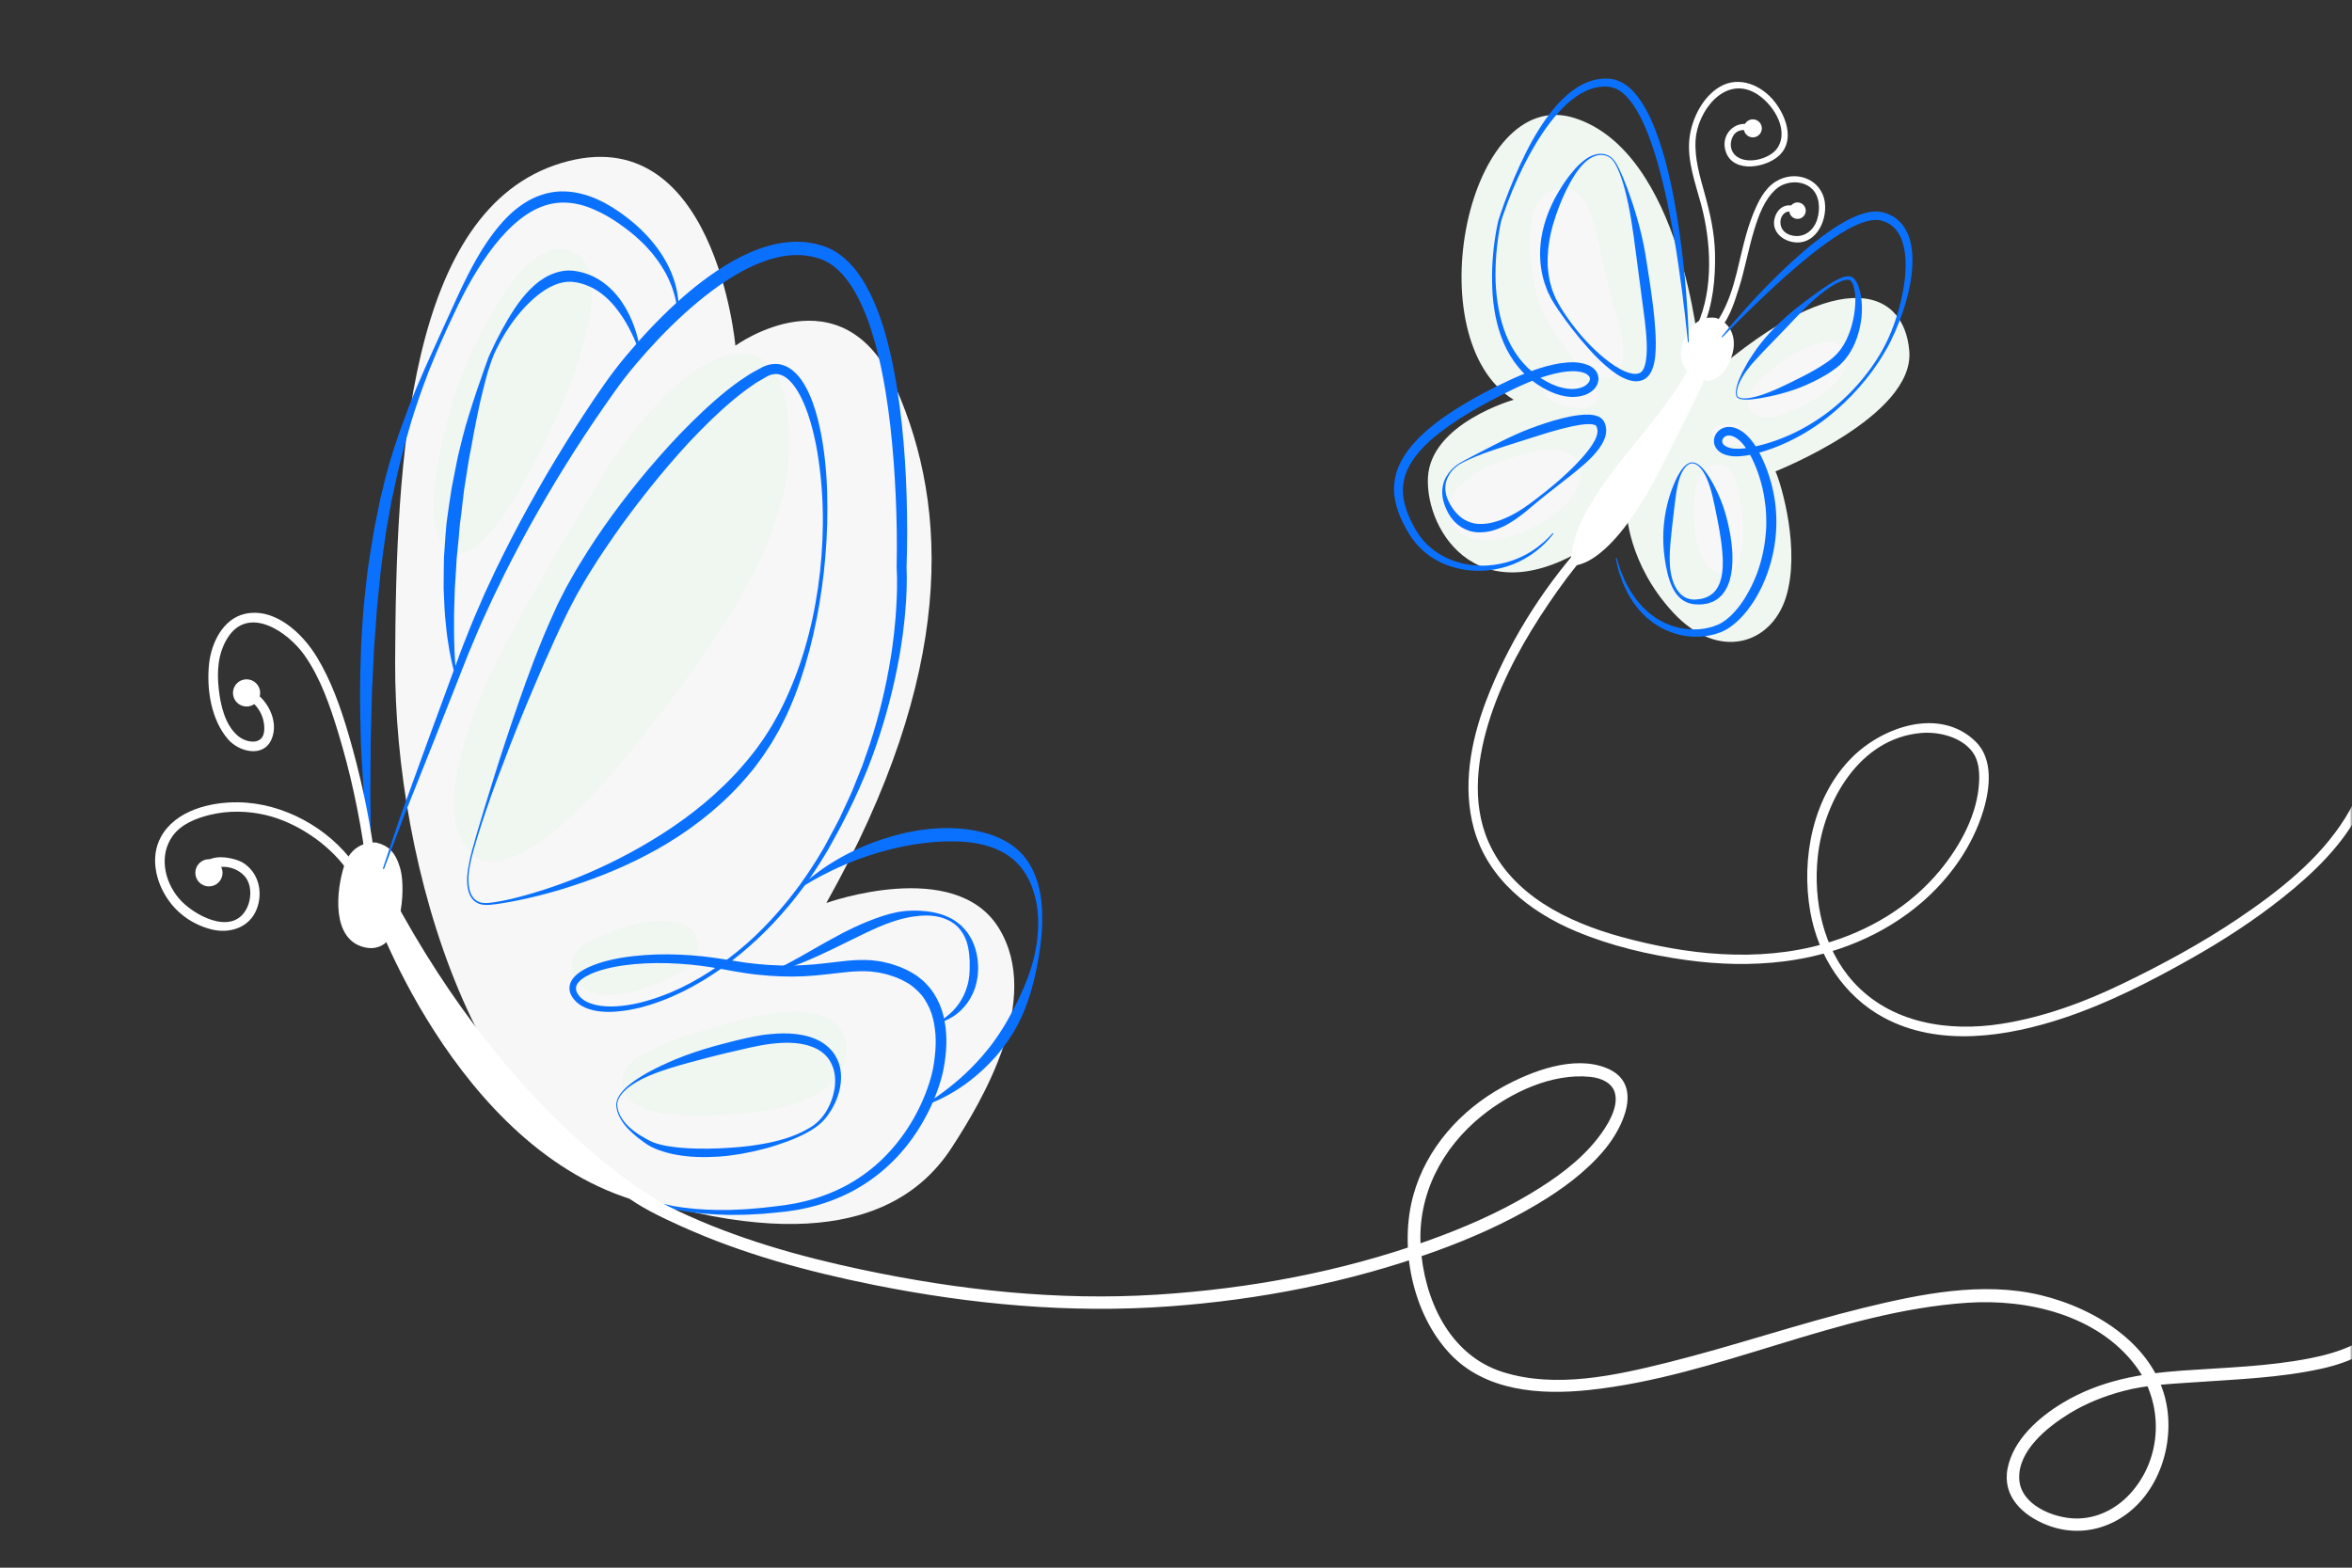 <svg width="483" height="322" viewBox="0 0 483 322" fill="none" xmlns="http://www.w3.org/2000/svg">
<rect x="0" y="0" width="483" height="322" fill="#333333" stroke="none"/>
<path d="M169.694 185.472C169.694 185.472 196.098 175.973 205.114 190.624C214.13 205.275 201.733 226.044 195.454 235.704C189.175 245.364 174.685 257.922 136.206 247.457C97.727 236.992 80.983 177.422 81.144 136.045C81.305 94.668 83.72 42.987 115.276 33.488C146.832 23.989 151.018 71.001 151.018 71.001C151.018 71.001 173.021 54.955 183.969 79.641C194.917 104.329 196.205 138.245 169.694 185.472Z" fill="#F7F7F7"/>
<path d="M132.342 216.384C132.342 216.384 126.385 219.041 127.995 223.71C129.605 228.379 136.93 229.103 142.565 229.103C148.2 229.103 172.189 229.345 173.719 216.706C175.248 204.068 156.009 208.576 156.009 208.576C156.009 208.576 140.311 212.037 132.342 216.384Z" fill="#F0F6F0"/>
<path d="M121.797 192.878C121.797 192.878 114.552 196.018 118.657 201.653C122.763 207.288 133.469 202.538 133.469 202.538C133.469 202.538 144.176 199.399 143.451 193.925C142.727 188.451 134.677 187.082 121.797 192.878Z" fill="#F0F6F0"/>
<path d="M96.922 175.41C96.922 175.41 103.925 184.909 127.351 156.895C150.776 128.881 156.894 113.264 156.894 113.264C156.894 113.264 161.563 102.557 161.966 94.346C162.368 86.135 162.046 70.599 149.891 72.933C137.735 75.267 124.533 96.359 124.533 96.359C124.533 96.359 104.247 129.525 99.417 141.438C94.587 153.353 89.516 168.165 96.922 175.41Z" fill="#F0F6F0"/>
<path d="M92.575 113.344C92.575 113.344 97.324 117.047 106.904 100.303C116.483 83.559 128.236 54.981 116.886 51.44C105.535 47.898 94.184 78.729 94.184 78.729C94.184 78.729 83.88 108.192 92.575 113.344Z" fill="#F0F6F0"/>
<path d="M77.173 173.558C77.173 173.558 72.772 173.022 71.162 177.959C69.552 182.897 68.479 192.986 75.348 194.167C82.218 195.347 82.754 182.466 81.788 178.818C80.822 175.169 79.32 174.094 77.173 173.558Z" fill="white" stroke="white" stroke-miterlimit="10"/>
<path d="M77.281 187.19C77.281 187.19 95.743 239.568 135.456 247.296C135.456 247.296 105.188 231.41 79.75 183.54L77.281 187.19Z" fill="white" stroke="white" stroke-miterlimit="10"/>
<path d="M129.438 244.696C132.062 246.311 135.129 247.083 138.139 247.684C141.176 248.251 144.27 248.475 147.357 248.523L149.675 248.525L151.991 248.426C153.536 248.392 155.074 248.187 156.614 248.079C158.153 247.931 159.685 247.71 161.219 247.529L163.501 247.142C164.241 246.969 164.983 246.826 165.719 246.631C168.675 245.862 171.533 244.745 174.194 243.278C176.838 241.784 179.296 239.965 181.445 237.825C185.745 233.559 188.977 228.205 190.828 222.447C191.059 221.729 191.264 221.003 191.433 220.279C191.478 220.098 191.515 219.918 191.552 219.739L191.604 219.48L191.655 219.192C191.725 218.808 191.794 218.425 191.84 218.064C192.053 216.594 192.168 215.082 192.155 213.599C192.125 212.114 191.95 210.646 191.606 209.235C191.268 207.819 190.667 206.505 189.914 205.311C189.167 204.098 188.1 203.147 186.981 202.287C185.781 201.519 184.507 200.862 183.088 200.438C182.722 200.325 182.339 200.182 181.987 200.095L180.946 199.863C180.606 199.772 180.244 199.724 179.88 199.681C179.516 199.639 179.157 199.572 178.792 199.544C177.331 199.436 175.844 199.481 174.333 199.617C171.307 199.912 168.165 200.393 164.997 200.529C161.827 200.676 158.648 200.528 155.507 200.192C152.362 199.876 149.257 199.193 146.242 198.702C143.221 198.214 140.149 197.926 137.084 197.835C134.017 197.752 130.941 197.877 127.918 198.306C126.41 198.526 124.915 198.829 123.47 199.258C122.037 199.693 120.619 200.261 119.498 201.102C118.944 201.519 118.483 202.034 118.336 202.573C118.179 203.104 118.324 203.678 118.698 204.224C118.795 204.358 118.875 204.5 119.006 204.622L119.328 204.969C119.629 205.207 119.941 205.489 120.218 205.611C120.762 205.954 121.502 206.189 122.193 206.378C123.625 206.724 125.154 206.779 126.666 206.686C128.182 206.591 129.697 206.35 131.19 206.005C134.174 205.292 137.076 204.208 139.861 202.885C142.643 201.547 145.296 199.942 147.825 198.167C150.35 196.383 152.758 194.429 155.009 192.305C157.255 190.174 159.355 187.895 161.323 185.507C162.322 184.324 163.242 183.079 164.177 181.846C165.063 180.578 165.975 179.327 166.797 178.015C167.661 176.73 168.429 175.385 169.229 174.06L171.434 169.962C171.787 169.272 172.188 168.597 172.503 167.892L173.479 165.789C174.114 164.379 174.822 163.007 175.367 161.554L177.096 157.245L178.622 152.861C180.541 146.978 181.993 140.948 182.955 134.848C183.225 133.327 183.369 131.788 183.583 130.261C183.67 129.494 183.732 128.725 183.807 127.958C183.883 127.191 183.954 126.424 183.993 125.653C184.209 122.592 184.303 119.47 184.135 116.475L184.132 116.418L184.133 116.363C184.24 111.546 184.152 106.681 183.941 101.847C183.716 97.01 183.372 92.179 182.821 87.379C182.267 82.58 181.517 77.806 180.405 73.138C179.275 68.493 177.833 63.874 175.503 59.839C174.336 57.84 172.917 56.003 171.18 54.672C170.747 54.34 170.293 54.046 169.824 53.788C169.583 53.673 169.353 53.531 169.106 53.435L168.738 53.285L168.554 53.209C168.573 53.214 168.445 53.17 168.586 53.215L168.531 53.199L168.422 53.167C167.846 53.009 167.235 52.797 166.689 52.683C166.162 52.616 165.664 52.496 165.117 52.452C162.901 52.245 160.622 52.546 158.415 53.184C156.204 53.82 154.057 54.781 152.003 55.93C147.887 58.233 144.109 61.203 140.552 64.408C137.007 67.633 133.683 71.13 130.582 74.807C129.016 76.648 127.572 78.518 126.175 80.494C124.778 82.466 123.383 84.446 122.034 86.458C119.322 90.472 116.719 94.562 114.201 98.704C111.71 102.862 109.29 107.064 107.008 111.34C105.856 113.473 104.767 115.637 103.662 117.795L102.074 121.064C101.539 122.152 101.013 123.244 100.518 124.349L99.001 127.652C98.491 128.752 98.045 129.878 97.564 130.99C97.096 132.104 96.604 133.224 96.157 134.333L94.817 137.729L89.461 151.312L84.055 164.875C83.133 167.129 82.282 169.405 81.435 171.683L78.852 178.508L78.607 178.426L80.93 171.5C81.707 169.19 82.488 166.882 83.338 164.603L88.331 150.882L93.374 137.181L94.634 133.756C95.069 132.598 95.532 131.479 95.98 130.339C96.439 129.207 96.864 128.059 97.352 126.939L98.805 123.574L99.534 121.892L100.309 120.232L101.864 116.914C102.947 114.724 104.015 112.525 105.145 110.36C107.386 106.018 109.765 101.749 112.216 97.523C114.696 93.314 117.261 89.154 119.941 85.065C121.272 83.014 122.651 80.995 124.06 78.99C125.46 76.983 126.978 74.988 128.555 73.113C131.705 69.33 135.076 65.734 138.709 62.387C142.345 59.046 146.29 55.986 150.671 53.526C152.863 52.304 155.187 51.258 157.656 50.55C160.117 49.843 162.745 49.474 165.383 49.736C166.047 49.795 166.74 49.953 167.414 50.067C168.055 50.213 168.596 50.409 169.191 50.578L169.301 50.611L169.355 50.627C169.531 50.687 169.438 50.658 169.493 50.677L169.73 50.776L170.205 50.974C170.523 51.105 170.815 51.281 171.121 51.434C171.714 51.766 172.28 52.141 172.81 52.552C174.93 54.209 176.504 56.331 177.769 58.531C180.278 62.97 181.708 67.771 182.841 72.567C183.947 77.378 184.67 82.243 185.195 87.115C185.719 91.988 186.029 96.875 186.177 101.762C186.323 106.654 186.345 111.528 186.169 116.439L186.167 116.327C186.299 119.549 186.167 122.66 185.886 125.8C185.83 126.583 185.742 127.363 185.649 128.142C185.555 128.922 185.476 129.703 185.371 130.48C185.122 132.029 184.942 133.589 184.636 135.127C183.534 141.3 181.919 147.369 179.878 153.284C177.857 159.202 175.234 164.925 172.302 170.431L170.045 174.532C169.228 175.865 168.443 177.218 167.561 178.512C166.721 179.831 165.791 181.09 164.887 182.365C163.934 183.606 162.995 184.857 161.978 186.047C157.977 190.853 153.395 195.189 148.295 198.825C143.19 202.434 137.553 205.406 131.426 206.971C129.892 207.344 128.33 207.621 126.744 207.762C125.16 207.894 123.539 207.88 121.931 207.533C121.124 207.326 120.35 207.121 119.559 206.656C119.129 206.44 118.86 206.195 118.545 205.96C118.561 205.974 118.458 205.891 118.448 205.876L118.392 205.819L118.279 205.703L118.054 205.471C117.897 205.326 117.772 205.135 117.638 204.956C117.573 204.864 117.504 204.777 117.444 204.681L117.285 204.367C117.235 204.261 117.179 204.158 117.135 204.048L117.037 203.693C116.9 203.223 116.927 202.691 117.045 202.21C117.311 201.23 117.974 200.537 118.631 200.007C119.984 198.95 121.504 198.329 123.024 197.823C124.553 197.331 126.108 196.979 127.672 196.717C130.802 196.202 133.964 196.007 137.117 196.023C140.273 196.048 143.416 196.274 146.549 196.709C147.342 196.812 148.114 196.934 148.877 197.062L151.175 197.423C151.935 197.533 152.69 197.68 153.452 197.767L155.736 198.027C158.784 198.317 161.84 198.42 164.886 198.247C167.939 198.109 170.96 197.638 174.124 197.319C175.711 197.172 177.342 197.114 178.986 197.233C179.396 197.265 179.805 197.333 180.214 197.385C180.622 197.436 181.03 197.494 181.444 197.604L182.678 197.893C183.079 197.998 183.425 198.132 183.802 198.251C185.364 198.729 186.886 199.5 188.29 200.427C188.63 200.676 188.95 200.958 189.28 201.224L189.77 201.631C189.922 201.778 190.062 201.94 190.208 202.094C190.493 202.409 190.794 202.713 191.063 203.04L191.796 204.081C192.696 205.513 193.382 207.076 193.761 208.693C194.147 210.307 194.326 211.946 194.35 213.572C194.358 215.202 194.218 216.799 193.965 218.405C193.905 218.815 193.833 219.196 193.758 219.576L193.704 219.863L193.638 220.175C193.594 220.376 193.55 220.576 193.499 220.772C193.304 221.562 193.077 222.331 192.822 223.091C191.812 226.131 190.432 229.024 188.746 231.733C187.055 234.436 185.048 236.952 182.718 239.138C180.408 241.343 177.781 243.203 174.976 244.71C172.154 246.19 169.147 247.29 166.066 248.023C165.295 248.209 164.505 248.346 163.726 248.509L161.398 248.853C159.839 249.003 158.286 249.193 156.724 249.311L154.379 249.444C153.598 249.499 152.814 249.515 152.031 249.517L149.682 249.541L147.333 249.46C144.205 249.31 141.078 248.98 138.015 248.303C136.485 247.963 134.969 247.551 133.499 247C132.037 246.437 130.585 245.823 129.29 244.902L129.438 244.696Z" fill="#0A71FF"/>
<path d="M190.303 226.624C190.303 226.624 191.775 225.77 194.122 223.994C195.29 223.103 196.676 221.986 198.161 220.6C199.636 219.207 201.236 217.574 202.779 215.636C203.572 214.684 204.322 213.637 205.065 212.534C205.409 211.971 205.797 211.393 206.152 210.838C206.333 210.533 206.514 210.225 206.697 209.915C206.866 209.612 207.03 209.307 207.21 209.006C208.58 206.522 209.939 203.809 211.043 200.863C212.147 197.922 212.928 194.719 213.143 191.417C213.251 189.769 213.212 188.099 212.999 186.452C212.768 184.807 212.352 183.192 211.734 181.683C211.101 180.182 210.271 178.781 209.204 177.629C208.67 177.056 208.116 176.506 207.484 176.059C207.318 175.942 207.145 175.784 206.99 175.694L206.525 175.4C206.235 175.195 205.859 175.029 205.53 174.843C202.768 173.436 199.596 172.92 196.556 172.827C195.03 172.796 193.52 172.812 192.043 172.931C191.305 172.998 190.574 173.058 189.855 173.159C189.133 173.233 188.422 173.336 187.721 173.445C184.92 173.904 182.294 174.543 179.908 175.27C177.514 175.979 175.371 176.81 173.49 177.597C171.613 178.398 170.018 179.196 168.707 179.873C167.399 180.555 166.399 181.149 165.72 181.562C165.038 181.973 164.674 182.191 164.674 182.191L164.517 181.988C164.517 181.988 164.835 181.702 165.432 181.166C166.038 180.639 166.953 179.896 168.164 179.002C169.381 178.119 170.905 177.098 172.747 176.081C174.585 175.056 176.735 174.027 179.164 173.096C181.599 172.189 184.307 171.35 187.256 170.8C188.726 170.505 190.26 170.304 191.838 170.187C193.415 170.068 195.042 170.04 196.694 170.162C199.981 170.401 203.464 171.059 206.615 172.839C207.001 173.084 207.386 173.28 207.771 173.577C208.159 173.855 208.548 174.133 208.839 174.411C209.536 174.998 210.138 175.694 210.697 176.407C211.793 177.863 212.547 179.523 213.063 181.21C213.585 182.899 213.862 184.635 213.956 186.356C214.077 188.075 214.045 189.786 213.928 191.47C213.682 194.84 213.113 198.122 212.354 201.264C211.584 204.404 210.559 207.393 209.203 210.068C209.034 210.407 208.853 210.74 208.676 211.067C208.497 211.379 208.32 211.689 208.143 211.996C207.744 212.641 207.366 213.23 206.967 213.822C206.146 214.973 205.319 216.062 204.454 217.044C202.715 219.003 200.945 220.623 199.269 221.91C198.847 222.226 198.438 222.532 198.043 222.827C197.634 223.102 197.24 223.366 196.861 223.62C196.092 224.111 195.384 224.554 194.716 224.908C193.397 225.64 192.318 226.129 191.57 226.431C190.819 226.727 190.408 226.859 190.408 226.859L190.303 226.624Z" fill="#0A71FF"/>
<path d="M192.843 209.853C192.843 209.853 193.065 209.737 193.454 209.478C193.843 209.219 194.397 208.816 195.037 208.247C195.678 207.68 196.385 206.92 197.04 205.962C197.685 204.997 198.28 203.831 198.648 202.468C199.063 201.114 199.165 199.573 199.134 197.917C199.133 197.7 199.132 197.481 199.131 197.262C199.123 197.049 199.096 196.854 199.079 196.647C199.045 196.237 199.04 195.817 198.949 195.393C198.876 194.97 198.832 194.529 198.697 194.113L198.526 193.47C198.457 193.259 198.364 193.058 198.284 192.848C197.971 192.001 197.445 191.238 196.833 190.534C196.482 190.231 196.174 189.858 195.757 189.624L195.163 189.227C194.953 189.113 194.733 189.017 194.515 188.914C192.764 188.085 190.727 187.935 188.778 188.115C187.808 188.199 186.804 188.355 185.891 188.577C184.883 188.789 183.994 189.089 183.097 189.373C181.271 190.001 179.52 190.798 177.833 191.59C176.149 192.413 174.52 193.209 172.976 193.964C171.428 194.73 169.946 195.433 168.571 196.077C167.187 196.705 165.913 197.276 164.754 197.727C163.604 198.194 162.574 198.548 161.718 198.807C160.857 199.058 160.179 199.241 159.705 199.326C159.235 199.417 158.985 199.466 158.985 199.466L158.933 199.28C158.933 199.28 159.162 199.174 159.593 198.975C159.807 198.874 160.076 198.772 160.383 198.622C160.688 198.469 161.037 198.291 161.429 198.093C162.988 197.287 165.163 196.052 167.781 194.545C169.096 193.803 170.519 192.985 172.058 192.171C172.825 191.756 173.615 191.337 174.447 190.945C175.268 190.537 176.123 190.141 177.002 189.762C178.769 189.014 180.625 188.288 182.596 187.74C183.096 187.608 183.616 187.496 184.127 187.379C184.648 187.253 185.128 187.231 185.632 187.152L186.007 187.108C186.191 187.079 186.282 187.091 186.424 187.08L187.201 187.049C187.716 187.012 188.24 187.047 188.757 187.057C190.824 187.151 192.906 187.501 194.762 188.38C195.713 188.772 196.526 189.405 197.315 190.039C198.031 190.75 198.723 191.508 199.201 192.386C199.325 192.602 199.462 192.814 199.574 193.034L199.87 193.711C200.086 194.159 200.218 194.624 200.353 195.086C200.507 195.543 200.583 196.021 200.668 196.493C200.703 196.727 200.75 196.969 200.775 197.195C200.791 197.414 200.809 197.631 200.825 197.848C200.845 198.063 200.853 198.279 200.863 198.492L200.871 198.652L200.873 198.691L200.872 198.769L200.869 198.854L200.855 199.189C200.83 199.634 200.831 200.074 200.771 200.502C200.696 200.93 200.622 201.35 200.549 201.763C200.458 202.172 200.325 202.564 200.217 202.953C199.691 204.484 198.914 205.775 198.057 206.752C197.211 207.742 196.307 208.432 195.525 208.906C194.743 209.384 194.081 209.661 193.626 209.827C193.164 209.98 192.911 210.036 192.911 210.036L192.843 209.853Z" fill="#0A71FF"/>
<path d="M126.801 226.387C126.801 226.387 126.773 226.485 126.763 226.689C126.751 226.892 126.75 227.199 126.826 227.59C126.948 228.376 127.413 229.5 128.393 230.639C129.357 231.788 130.837 232.905 132.668 233.901C132.896 234.025 133.129 234.152 133.366 234.28C133.609 234.39 133.856 234.502 134.106 234.615C134.354 234.702 134.606 234.79 134.861 234.88C135.123 234.962 135.401 235.032 135.675 235.109C136.788 235.394 137.997 235.552 139.259 235.696C141.793 235.942 144.574 235.996 147.516 235.875C148.987 235.817 150.499 235.717 152.046 235.584C153.591 235.441 155.164 235.224 156.754 234.938C159.921 234.367 163.209 233.465 166.115 231.74C169.107 230.112 170.849 226.828 171.391 223.564C171.626 221.924 171.516 220.231 170.876 218.793C170.571 218.072 170.155 217.409 169.628 216.85C169.093 216.296 168.465 215.842 167.79 215.467C166.407 214.759 164.845 214.376 163.26 214.243C161.673 214.106 160.069 214.194 158.502 214.38C156.936 214.561 155.391 214.868 153.899 215.192C153.135 215.37 152.379 215.547 151.632 215.721C150.879 215.882 150.147 216.053 149.429 216.229C146.544 216.898 143.836 217.655 141.331 218.308C138.835 218.992 136.564 219.685 134.598 220.434C132.629 221.171 130.98 221.998 129.744 222.856C128.492 223.696 127.689 224.59 127.28 225.272C127.185 225.446 127.1 225.601 127.026 225.734C126.968 225.873 126.935 225.996 126.899 226.092C126.835 226.287 126.801 226.387 126.801 226.387ZM126.613 226.345C126.613 226.345 126.646 226.238 126.71 226.032C126.745 225.931 126.778 225.799 126.836 225.651C126.908 225.509 126.993 225.345 127.089 225.16C127.502 224.437 128.316 223.512 129.529 222.563C130.748 221.622 132.335 220.619 134.245 219.646C136.155 218.677 138.363 217.674 140.834 216.759C143.309 215.855 146.027 215.015 148.953 214.274C150.413 213.867 151.899 213.539 153.432 213.184C155.007 212.847 156.612 212.523 158.294 212.391C159.967 212.241 161.693 212.192 163.449 212.392C165.196 212.597 166.996 213.049 168.627 213.986C169.427 214.48 170.174 215.079 170.802 215.802C171.425 216.531 171.901 217.38 172.224 218.271C172.864 220.072 172.818 221.995 172.43 223.759C172.028 225.533 171.288 227.192 170.272 228.663C170.022 229.053 169.77 229.37 169.488 229.732C169.188 230.07 168.89 230.408 168.548 230.693C168.228 231.005 167.864 231.255 167.519 231.53C167.153 231.771 166.797 232.029 166.418 232.243C164.922 233.139 163.34 233.816 161.758 234.424C160.168 235.01 158.575 235.531 156.98 235.953C153.792 236.79 150.635 237.357 147.607 237.566C144.58 237.758 141.685 237.685 139.048 237.215C137.728 236.997 136.48 236.657 135.32 236.24C135.031 236.124 134.748 236.021 134.468 235.9C134.188 235.766 133.913 235.635 133.642 235.506C133.393 235.359 133.147 235.215 132.905 235.074C132.676 234.914 132.451 234.758 132.229 234.604C130.461 233.369 129.068 232.081 128.128 230.851C127.203 229.609 126.731 228.453 126.613 227.626C126.541 227.215 126.547 226.89 126.563 226.674C126.571 226.566 126.583 226.482 126.594 226.424C126.605 226.367 126.613 226.345 126.613 226.345Z" fill="#0A71FF"/>
<path d="M96.51 177.773C96.51 177.773 96.446 178.038 96.367 178.565C96.29 179.091 96.189 179.881 96.207 180.909C96.221 181.422 96.26 181.997 96.401 182.607C96.537 183.214 96.775 183.867 97.228 184.429C97.682 184.986 98.392 185.381 99.219 185.462C100.038 185.556 100.958 185.399 101.902 185.253C102.855 185.102 103.853 184.89 104.897 184.663C105.936 184.412 107.02 184.133 108.143 183.818C110.388 183.185 112.793 182.421 115.322 181.498C120.381 179.659 125.933 177.162 131.656 173.899C137.364 170.627 143.279 166.58 148.656 161.343C150.004 160.042 151.32 158.668 152.568 157.206C153.22 156.498 153.807 155.73 154.421 154.975C155.05 154.23 155.602 153.422 156.18 152.625C156.775 151.838 157.292 150.994 157.829 150.155C158.385 149.327 158.863 148.448 159.352 147.568C159.592 147.128 159.856 146.688 160.079 146.246L160.769 144.869C161.212 143.959 161.64 143.027 162.053 142.081C165.363 134.519 167.443 126.102 168.397 117.452C169.339 108.805 169.201 99.848 167.547 91.214C167.119 89.061 166.579 86.934 165.868 84.887C165.159 82.848 164.265 80.859 163.044 79.216C162.442 78.395 161.721 77.704 160.944 77.256C160.549 77.052 160.146 76.912 159.738 76.847C159.328 76.798 158.914 76.834 158.497 76.928C158.29 77.002 158.08 77.044 157.876 77.151L157.612 77.268L157.255 77.473L155.828 78.295C155.334 78.556 154.913 78.864 154.489 79.167L153.21 80.068C149.8 82.605 146.651 85.555 143.686 88.572C140.703 91.586 137.957 94.77 135.315 97.94C134.665 98.742 134.017 99.54 133.372 100.336C132.73 101.132 132.12 101.95 131.49 102.745C130.224 104.331 129.055 105.964 127.866 107.558C126.718 109.179 125.573 110.778 124.499 112.392C123.959 113.198 123.424 113.999 122.89 114.794C122.363 115.593 121.873 116.407 121.368 117.204C120.339 118.79 119.455 120.422 118.527 122.001C118.103 122.808 117.683 123.609 117.266 124.404L116.954 124.999L116.875 125.147L116.806 125.284L116.658 125.589C116.459 125.996 116.262 126.401 116.066 126.804C114.487 130.026 113.12 133.15 111.762 136.193C109.109 142.276 106.77 147.911 104.811 152.949C102.863 157.991 101.184 162.401 99.956 166.084C98.693 169.755 97.801 172.673 97.245 174.675C96.98 175.677 96.763 176.447 96.667 176.967C96.565 177.49 96.513 177.759 96.513 177.759L96.51 177.773ZM96.26 177.714C96.271 177.655 96.319 177.387 96.404 176.918C96.498 176.381 96.705 175.61 96.959 174.598C97.493 172.583 98.37 169.657 99.494 165.936C100.653 162.225 102.005 157.699 103.716 152.557C105.422 147.414 107.36 141.61 109.756 135.369C110.369 133.813 110.983 132.224 111.654 130.612C112.344 129.006 113.031 127.351 113.787 125.731C113.972 125.322 114.159 124.912 114.346 124.5L114.486 124.19L114.565 124.02L114.642 123.866L114.957 123.247C115.378 122.422 115.802 121.589 116.23 120.751C117.159 119.122 118.051 117.431 119.079 115.803C123.056 109.195 127.864 102.642 133.269 96.23C136.001 93.048 138.836 89.857 141.926 86.825C145.015 83.791 148.232 80.81 151.903 78.215L153.333 77.265C153.811 76.946 154.287 76.624 154.771 76.384L156.218 75.599L156.581 75.403C156.597 75.392 156.739 75.322 156.732 75.329L156.845 75.282L157.07 75.189C157.362 75.054 157.693 74.978 158.01 74.886C158.669 74.747 159.365 74.708 160.049 74.813C160.729 74.933 161.368 75.182 161.943 75.506C163.064 76.19 163.925 77.109 164.606 78.082C165.954 80.051 166.792 82.202 167.459 84.368C168.119 86.54 168.585 88.748 168.938 90.965C169.647 95.399 169.916 99.872 169.909 104.315C169.922 108.759 169.665 113.18 169.179 117.538C168.189 126.249 166.33 134.747 163.339 142.607C162.959 143.586 162.563 144.555 162.144 145.519C161.932 145.99 161.72 146.461 161.509 146.931C161.289 147.415 161.043 147.865 160.812 148.333C160.345 149.26 159.887 150.188 159.35 151.065C158.832 151.954 158.332 152.849 157.751 153.686C157.188 154.535 156.648 155.395 156.031 156.192C155.426 156.998 154.855 157.826 154.2 158.576C152.941 160.12 151.609 161.573 150.244 162.951C144.741 168.438 138.608 172.595 132.639 175.693C126.665 178.808 120.869 180.946 115.678 182.555C110.474 184.149 105.833 185.138 101.97 185.699C100.997 185.818 100.076 185.954 99.171 185.827C98.272 185.711 97.48 185.245 96.983 184.63C96.489 184.005 96.247 183.306 96.11 182.671C95.968 182.032 95.934 181.44 95.923 180.914C95.914 179.86 96.024 179.06 96.106 178.525C96.193 177.99 96.261 177.714 96.261 177.714L96.26 177.714Z" fill="#0A71FF"/>
<path d="M139.055 63.75C139.055 63.75 139.059 63.041 138.784 61.733C138.514 60.434 137.969 58.545 136.834 56.361C136.234 55.287 135.551 54.11 134.641 52.943C134.416 52.651 134.186 52.353 133.952 52.049C133.704 51.756 133.434 51.471 133.169 51.173C132.897 50.883 132.649 50.562 132.35 50.276C132.053 49.989 131.752 49.697 131.446 49.401C130.22 48.214 128.774 47.107 127.214 45.996C125.628 44.884 123.922 43.863 122.022 43.051C120.144 42.224 118.08 41.641 115.947 41.613C113.815 41.557 111.642 42.108 109.61 43.187C107.575 44.269 105.678 45.83 103.932 47.648C102.18 49.464 100.594 51.552 99.116 53.773C97.641 55.997 96.251 58.35 95.002 60.816C94.692 61.434 94.382 62.054 94.07 62.675C93.772 63.306 93.473 63.94 93.173 64.575C92.578 65.845 91.96 67.114 91.394 68.41C90.825 69.705 90.219 70.99 89.675 72.306C89.132 73.621 88.588 74.941 88.043 76.264C87.546 77.603 87.047 78.945 86.549 80.289C86.061 81.637 85.63 83.004 85.168 84.36C84.697 85.713 84.319 87.095 83.92 88.468C83.528 89.843 83.104 91.205 82.787 92.596C82.439 93.976 82.091 95.353 81.744 96.726C81.443 98.109 81.143 99.489 80.845 100.863C80.695 101.549 80.545 102.234 80.395 102.918C80.272 103.607 80.148 104.295 80.025 104.98C79.782 106.352 79.539 107.717 79.299 109.073C78.89 111.799 78.536 114.5 78.195 117.156C77.929 119.823 77.667 122.444 77.411 125.011C77.245 127.588 77.052 130.105 76.851 132.557C76.703 135.013 76.635 137.406 76.502 139.72C76.35 142.032 76.326 144.272 76.279 146.422C76.223 148.573 76.169 150.635 76.118 152.596C76.129 154.557 76.097 156.42 76.088 158.17C76.073 159.922 76.06 161.561 76.047 163.076C76.066 164.592 76.083 165.985 76.098 167.242C76.112 169.761 76.122 171.74 76.129 173.089C76.123 174.44 76.119 175.161 76.119 175.161L75.862 175.177C75.862 175.177 75.785 174.461 75.641 173.118C75.509 171.773 75.317 169.801 75.073 167.291C74.946 166.035 74.825 164.644 74.707 163.127C74.618 161.609 74.523 159.967 74.421 158.213C74.324 156.458 74.198 154.59 74.11 152.618C74.07 150.645 74.026 148.571 73.981 146.406C73.861 142.075 74.011 137.377 74.168 132.411C74.311 129.929 74.474 127.379 74.669 124.775C74.917 122.175 75.221 119.52 75.545 116.825C75.952 114.139 76.373 111.407 76.85 108.654C77.126 107.283 77.403 105.903 77.683 104.517C77.823 103.824 77.965 103.13 78.106 102.434C78.277 101.744 78.449 101.053 78.621 100.36C79.879 94.79 81.777 89.288 83.837 83.889C85.892 78.48 88.34 73.25 90.678 68.086C91.853 65.505 93.019 62.945 94.172 60.414C95.362 57.893 96.57 55.408 97.935 53.044C99.293 50.679 100.791 48.423 102.522 46.383C103.371 45.352 104.311 44.401 105.295 43.513C106.299 42.641 107.384 41.87 108.526 41.208C110.831 39.924 113.47 39.209 115.999 39.319C118.53 39.397 120.867 40.117 122.913 41.056C124.961 41.997 126.777 43.193 128.369 44.39C129.983 45.604 131.423 46.877 132.658 48.19C135.15 50.799 136.816 53.528 137.821 55.899C138.819 58.285 139.168 60.3 139.294 61.661C139.407 63.026 139.311 63.764 139.311 63.764L139.055 63.75Z" fill="#0A71FF"/>
<path d="M131.169 71.914C131.169 71.914 131.036 71.497 130.724 70.734C130.416 69.972 129.944 68.863 129.241 67.518C128.536 66.177 127.595 64.594 126.288 63.001C124.974 61.431 123.272 59.821 121.053 58.846C119.956 58.349 118.743 57.984 117.444 57.887C117.25 57.858 117.127 57.878 116.984 57.88C116.844 57.886 116.704 57.887 116.562 57.883C116.258 57.921 115.94 57.938 115.629 57.999C115.005 58.128 114.374 58.31 113.752 58.589C112.496 59.108 111.274 59.923 110.106 60.891C108.938 61.861 107.814 62.985 106.769 64.227C104.672 66.709 102.87 69.631 101.451 72.766C100.144 75.916 99.358 79.397 98.549 82.803C98.16 84.517 97.847 86.248 97.493 87.958C97.299 88.809 97.179 89.676 97.019 90.53C96.858 91.383 96.698 92.234 96.539 93.082C96.185 94.77 95.976 96.469 95.696 98.134C95.564 98.967 95.434 99.797 95.303 100.619C95.188 101.444 95.112 102.268 95.014 103.081C94.843 104.697 94.622 106.34 94.426 107.839C94.306 109.426 94.159 110.976 94.003 112.484C93.928 113.238 93.854 113.982 93.781 114.714C93.74 115.438 93.699 116.151 93.659 116.852C93.569 118.256 93.483 119.613 93.4 120.915C93.335 123.533 93.205 125.942 93.243 128.074C93.259 129.14 93.214 130.145 93.261 131.066C93.291 131.99 93.321 132.839 93.329 133.609C93.407 135.141 93.466 136.354 93.552 137.172C93.608 137.998 93.665 138.432 93.665 138.432L93.414 138.489C93.414 138.489 93.276 138.062 93.07 137.256C92.847 136.449 92.619 135.252 92.308 133.723C92.056 132.19 91.736 130.32 91.555 128.161C91.283 126.002 91.233 123.559 91.101 120.887C91.096 119.549 91.122 118.151 91.132 116.703C91.145 115.979 91.159 115.243 91.172 114.495C91.223 113.761 91.274 113.016 91.326 112.259C91.423 110.746 91.538 109.193 91.685 107.609C91.903 105.953 92.11 104.372 92.371 102.71C92.5 101.887 92.61 101.053 92.758 100.219C92.921 99.388 93.084 98.552 93.249 97.71C93.414 96.869 93.58 96.022 93.747 95.172L94 93.895L94.307 92.622C94.725 90.924 95.128 89.209 95.616 87.509C96.14 85.818 96.628 84.114 97.187 82.43C97.749 80.747 98.281 79.059 98.897 77.404C99.178 76.568 99.462 75.736 99.772 74.91L100.213 73.672L100.326 73.365L100.463 73.044L100.734 72.444C102.201 69.266 103.81 66.222 105.672 63.404C106.606 61.998 107.639 60.671 108.808 59.48C109.39 58.885 110.022 58.337 110.678 57.826C111.36 57.345 112.058 56.886 112.82 56.532C114.341 55.828 115.995 55.424 117.704 55.605C119.247 55.769 120.704 56.244 121.995 56.872C124.58 58.178 126.4 60.129 127.657 61.97C128.935 63.819 129.704 65.604 130.239 67.082C130.774 68.565 131.051 69.768 131.217 70.59C131.371 71.414 131.419 71.861 131.419 71.861L131.169 71.914Z" fill="#0A71FF"/>
<path d="M76.843 175.234C75.705 167.051 73.934 158.886 71.613 150.962C69.988 145.415 68.035 139.795 65.003 134.844C62.036 129.999 56.351 124.667 50.211 126.107C45.767 127.15 43.413 132.087 42.949 136.231C42.368 141.417 43.317 147.784 46.829 151.85C49.061 154.435 54.081 155.72 55.756 151.858C57.435 147.984 54.69 143.153 51.122 141.489C50 140.966 49.019 142.632 50.147 143.158C52.789 144.389 54.462 147.137 54.257 150.062C54.041 153.155 50.622 152.631 48.877 151.162C46.172 148.883 45.282 144.796 44.916 141.462C44.523 137.886 44.756 134.231 46.684 131.106C50.963 124.166 59.128 129.763 62.518 134.574C65.829 139.272 67.759 144.952 69.427 150.398C71.951 158.643 73.791 167.203 74.98 175.746C75.151 176.976 77.012 176.451 76.843 175.234Z" fill="white"/>
<path d="M72.801 177.498C67.433 170.001 58.149 164.923 48.948 164.791C43.168 164.708 36.02 166.451 33.038 171.919C30.81 176.004 31.956 181.039 34.462 184.704C36.582 187.805 39.712 189.928 43.334 190.872C47.127 191.86 51.231 190.563 52.724 186.719C54.053 183.294 53.133 179.23 49.932 177.226C48.112 176.087 42.215 174.934 41.86 178.307C41.729 179.546 43.663 179.533 43.792 178.307C43.758 178.628 44.075 178.277 44.469 178.168C44.994 178.023 45.548 178.03 46.087 178.049C47.59 178.1 49.038 178.738 50.087 179.805C51.809 181.558 51.684 184.69 50.6 186.715C47.593 192.336 39.54 187.901 36.66 184.436C33.716 180.894 32.644 175.635 35.444 171.718C37.213 169.243 40.339 168.037 43.178 167.355C46.921 166.456 50.87 166.536 54.604 167.417C60.939 168.911 67.498 173.396 71.133 178.472C71.851 179.476 73.528 178.513 72.801 177.498Z" fill="white"/>
<path d="M50.634 144.619C51.902 144.619 52.929 143.591 52.929 142.324C52.929 141.057 51.902 140.029 50.634 140.029C49.367 140.029 48.34 141.057 48.34 142.324C48.34 143.591 49.367 144.619 50.634 144.619Z" fill="white" stroke="white" stroke-miterlimit="10"/>
<path d="M42.907 181.568C44.174 181.568 45.202 180.541 45.202 179.273C45.202 178.006 44.174 176.979 42.907 176.979C41.64 176.979 40.612 178.006 40.612 179.273C40.612 180.541 41.64 181.568 42.907 181.568Z" fill="white" stroke="white" stroke-miterlimit="10"/>
<mask id="mask0_3046_3358" style="mask-type:luminance" maskUnits="userSpaceOnUse" x="0" y="0" width="483" height="322">
<path d="M483 0H0V322H483V0Z" fill="white"/>
</mask>
<g mask="url(#mask0_3046_3358)">
<path d="M127.89 245.202C131.461 247.981 135.73 249.983 139.824 251.838C152.428 257.548 165.929 261.204 179.463 263.919C199.436 267.925 219.651 269.797 239.998 268.333C258.611 266.994 277.236 263.357 294.801 257.004C302.007 254.397 309.071 251.273 315.663 247.35C320.772 244.309 325.74 240.681 329.556 236.08C333.341 231.517 337.658 222.557 329.947 219.395C323.216 216.635 314.458 220.026 308.546 223.283C299.925 228.032 292.907 235.874 290.249 245.453C287.268 256.193 290.04 269.821 297.739 278.033C304.983 285.761 316.26 286.556 326.169 285.52C352.775 282.737 377.276 269.374 404.056 267.583C416.415 266.756 430.69 270.105 438.526 280.485C444.459 288.343 444.098 299.613 437.365 306.884C434.503 309.975 430.567 311.943 426.317 311.894C421.735 311.842 414.999 309.148 414.669 303.863C414.301 297.993 420.491 293.093 424.892 290.372C428.36 288.229 432.179 286.729 436.112 285.693C440.868 284.439 445.789 284.257 450.672 283.916C459.369 283.308 468.237 283.009 476.777 281.116C482.783 279.784 488.376 277.195 492.163 272.203C493.168 270.879 490.929 269.598 489.939 270.902C486.217 275.808 480.294 277.814 474.473 278.97C465.85 280.684 456.913 280.892 448.167 281.516C439.436 282.139 431.202 283.567 423.591 288.147C418.685 291.1 413.431 295.714 412.274 301.609C411.145 307.359 415.4 311.284 420.33 313.225C424.772 314.975 429.523 314.81 433.816 312.738C442.281 308.653 446.329 298.451 445.086 289.503C443.303 276.675 430.583 268.755 418.958 265.994C407.083 263.174 394.273 265.79 382.664 268.637C369.164 271.948 356.001 276.48 342.515 279.842C331.757 282.525 319.451 285.264 308.555 281.798C297.589 278.311 292.441 266.848 291.748 256.056C291.066 245.414 296.119 235.794 304.287 229.205C310.244 224.397 318.726 220.376 326.573 221.184C328.896 221.423 331.051 222.438 331.62 224.437C332.487 227.486 329.974 231.397 328.115 233.784C324.446 238.494 319.434 242.073 314.363 245.124C307.689 249.14 300.48 252.241 293.159 254.862C275.358 261.238 256.456 264.72 237.613 265.917C217.188 267.214 196.842 264.989 176.859 260.754C164.006 258.031 151.147 254.376 139.242 248.739C136.715 247.543 134.231 246.242 131.848 244.779C131.253 244.413 130.665 244.034 130.09 243.637C129.942 243.534 129.119 242.916 129.713 243.379C128.417 242.373 126.58 244.182 127.89 245.202Z" fill="white"/>
</g>
<path d="M348.941 72.343C348.941 72.343 345.399 31.342 323.395 24.258C301.392 17.174 290.659 69.66 310.837 82.11C310.837 82.11 293.772 86.941 293.235 98.103C292.698 109.266 304.183 127.512 328.225 110.876L334.021 104.972C334.021 104.972 334.236 115.706 343.574 125.795C352.912 135.885 363.752 132.342 366.758 122.682C369.763 113.022 365.899 99.713 364.611 96.815C364.611 96.815 393.163 85.545 392.089 72.128C391.016 58.712 376.526 53.989 348.512 79.534L348.941 72.343Z" fill="#F0F6F0"/>
<path d="M320.068 38.694C320.068 38.694 315.935 39.338 314.755 44.061C313.574 48.783 314.057 60.59 318.35 66.976C322.644 73.363 325.595 78.139 329.459 77.817C333.323 77.495 334.987 74.114 331.177 61.878C327.366 49.642 327.957 37.728 320.068 38.694Z" fill="#F7F7F7"/>
<path d="M317.008 80.125C317.008 80.125 316.632 82.325 321.838 83.506C327.043 84.686 328.17 82.325 328.117 81.198C328.063 80.071 326.882 78.086 322.052 78.032C317.222 77.978 317.008 80.125 317.008 80.125Z" fill="#F7F7F7"/>
<path d="M298.01 107.012C298.01 107.012 299.566 112.27 308.207 110.607C316.847 108.944 326.776 101.431 324.253 95.259C321.731 89.087 307.885 94.937 307.885 94.937C307.885 94.937 295.166 99.016 298.01 107.012Z" fill="#F7F7F7"/>
<path d="M352.373 95.366C352.373 95.366 347.759 95.313 347.812 104.597C347.865 113.881 350.441 117.744 353.876 117.852C357.311 117.96 358.546 112.057 357.794 105.885C357.042 99.713 356.506 95.42 352.373 95.366Z" fill="#F7F7F7"/>
<path d="M351.543 88.953C351.543 88.953 351.382 90.724 353.958 91.207C356.534 91.689 359.674 91.528 359.11 89.516C358.547 87.504 356.051 86.94 355.166 86.94C354.28 86.94 351.624 87.423 351.543 88.953Z" fill="#F7F7F7"/>
<path d="M359.593 84.364C359.593 84.364 362.249 88.469 372.392 82.11C382.535 75.751 379.074 71.082 376.578 70.357C374.083 69.632 368.206 72.209 363.779 75.912C359.351 79.615 358.063 82.11 359.593 84.364Z" fill="#F7F7F7"/>
<path d="M352.339 65.855C352.339 65.855 348.61 64.815 346.442 69.672C344.273 74.529 347.743 77.044 348.956 77.478C350.171 77.912 352.946 78.172 354.768 73.922C356.59 69.672 354.856 66.723 352.339 65.855Z" fill="white" stroke="white" stroke-width="1.077" stroke-miterlimit="10"/>
<path d="M347.546 73.416C347.546 73.416 348.002 76.234 335.766 91.046C323.53 105.858 322.993 110.822 322.43 116.135C322.43 116.135 329.943 118.066 341.106 96.064C352.269 74.061 350.981 75.67 350.981 75.67L347.546 73.416Z" fill="white"/>
<path d="M353.537 69.166C353.537 69.166 355.437 66.748 359.051 62.76C360.861 60.77 363.106 58.391 365.816 55.79C368.528 53.193 371.677 50.337 375.489 47.63C377.407 46.298 379.5 44.997 381.957 44.075C383.195 43.65 384.563 43.304 386.07 43.504L386.632 43.594C386.615 43.586 386.736 43.619 386.744 43.623L386.801 43.641L386.916 43.678L387.147 43.751C387.305 43.806 387.444 43.838 387.618 43.911L388.144 44.145C388.51 44.292 388.794 44.511 389.119 44.697C389.418 44.915 389.716 45.145 389.984 45.404C391.059 46.447 391.799 47.793 392.194 49.186C392.598 50.585 392.736 52.026 392.739 53.456C392.732 56.324 392.191 59.171 391.406 61.972C390.61 64.773 389.534 67.529 388.209 70.206C387.522 71.555 386.766 72.808 385.954 74.101C385.527 74.723 385.111 75.353 384.665 75.964C384.199 76.561 383.775 77.191 383.287 77.773C381.39 80.146 379.264 82.37 376.926 84.375C374.6 86.393 372.05 88.186 369.318 89.668C366.589 91.15 363.685 92.359 360.666 93.132C359.17 93.522 357.566 93.817 355.901 93.719C355.068 93.638 354.193 93.473 353.366 92.96C352.953 92.715 352.574 92.33 352.303 91.865C352.032 91.388 351.932 90.811 351.988 90.264C352.121 89.154 352.93 88.259 353.9 87.895C354.884 87.538 355.928 87.69 356.748 88.052C357.572 88.421 358.276 88.94 358.843 89.529C359.154 89.809 359.385 90.133 359.658 90.434C359.906 90.749 360.127 91.075 360.362 91.394C361.236 92.71 361.879 94.077 362.47 95.492L362.869 96.51C362.999 96.855 363.115 97.227 363.237 97.583C363.495 98.305 363.665 99.019 363.868 99.738C365.329 105.51 364.98 111.474 363.314 116.646C362.497 119.241 361.362 121.663 359.948 123.815C358.516 125.949 356.835 127.874 354.7 129.189C354.423 129.342 354.163 129.51 353.869 129.634L353.654 129.733L353.546 129.783L353.493 129.807C353.455 129.822 353.5 129.808 353.396 129.847L352.995 129.983C352.728 130.073 352.463 130.163 352.2 130.252C351.919 130.332 351.611 130.391 351.321 130.458C350.729 130.613 350.158 130.664 349.594 130.722C349.03 130.809 348.468 130.763 347.917 130.776C345.706 130.733 343.657 130.149 341.902 129.319C341.003 128.939 340.23 128.388 339.468 127.906C338.77 127.33 338.051 126.831 337.495 126.205C337.204 125.906 336.912 125.621 336.641 125.329C336.396 125.016 336.156 124.709 335.921 124.409C335.425 123.83 335.071 123.197 334.718 122.611C334.545 122.316 334.361 122.038 334.211 121.753C334.075 121.46 333.942 121.176 333.814 120.901C333.573 120.345 333.284 119.852 333.129 119.345C332.956 118.848 332.795 118.388 332.649 117.966C332.576 117.756 332.505 117.555 332.439 117.364C332.38 117.172 332.343 116.983 332.299 116.807C331.963 115.401 331.784 114.651 331.784 114.651L331.973 114.608C331.973 114.608 332.208 115.335 332.649 116.698C332.706 116.867 332.757 117.049 332.827 117.236C332.904 117.419 332.986 117.612 333.071 117.814C333.242 118.217 333.427 118.658 333.628 119.133C333.808 119.617 334.123 120.08 334.39 120.604C334.531 120.863 334.676 121.129 334.826 121.403C334.989 121.669 335.184 121.925 335.368 122.198C335.555 122.468 335.748 122.745 335.945 123.03C336.131 123.322 336.395 123.565 336.621 123.847C336.856 124.121 337.096 124.401 337.342 124.687C337.612 124.951 337.9 125.206 338.186 125.474C338.734 126.04 339.433 126.471 340.103 126.977C340.835 127.39 341.567 127.868 342.412 128.176C344.059 128.873 345.947 129.279 347.934 129.278C348.43 129.25 348.936 129.282 349.436 129.186C349.94 129.119 350.453 129.06 350.925 128.917C351.169 128.853 351.406 128.809 351.66 128.73C351.921 128.634 352.184 128.537 352.448 128.438L352.844 128.291C352.773 128.319 352.849 128.286 352.844 128.287L352.886 128.266L352.97 128.224L353.14 128.139C353.37 128.037 353.587 127.886 353.811 127.755C355.579 126.603 357.1 124.8 358.359 122.789C359.605 120.758 360.668 118.493 361.393 116.046C362.133 113.606 362.574 111.004 362.701 108.333C362.747 106.996 362.715 105.643 362.591 104.284C362.442 102.927 362.242 101.563 361.925 100.208C361.748 99.54 361.593 98.844 361.371 98.197C361.264 97.867 361.172 97.542 361.051 97.204L360.668 96.18C360.155 94.896 359.559 93.579 358.809 92.416C358.062 91.267 357.12 90.189 356.037 89.69C355.502 89.443 354.957 89.39 354.511 89.536C354.076 89.697 353.741 90.07 353.678 90.479C353.622 90.876 353.799 91.282 354.268 91.586C354.723 91.894 355.372 92.066 356.043 92.146C357.417 92.265 358.864 92.062 360.326 91.722C363.26 91.101 366.115 90.054 368.833 88.725C371.544 87.381 374.107 85.722 376.466 83.819C378.814 81.902 380.951 79.741 382.829 77.402C384.712 75.062 386.328 72.552 387.59 69.899C388.839 67.245 389.744 64.47 390.4 61.707C391.04 58.943 391.434 56.157 391.321 53.482C391.262 52.149 391.063 50.847 390.672 49.657C390.302 48.459 389.664 47.413 388.829 46.636C388.62 46.441 388.385 46.28 388.16 46.11C387.915 45.977 387.677 45.79 387.433 45.703L387.072 45.537C386.95 45.481 386.773 45.437 386.626 45.388L386.395 45.315L386.28 45.279L386.222 45.261C386.192 45.251 386.274 45.276 386.216 45.263L385.827 45.209C384.783 45.068 383.627 45.335 382.53 45.695C380.326 46.492 378.287 47.707 376.422 48.977C372.667 51.519 369.483 54.274 366.693 56.73C363.915 59.209 361.565 61.458 359.638 63.319C357.712 65.184 356.234 66.686 355.228 67.712C354.222 68.74 353.687 69.289 353.687 69.289L353.537 69.166Z" fill="#0A71FF"/>
<path d="M347.68 95.191C347.674 95.191 347.627 95.171 347.512 95.17C347.396 95.165 347.218 95.186 347.001 95.273C346.566 95.444 346.006 95.922 345.57 96.718C345.108 97.495 344.751 98.556 344.493 99.796C344.23 101.041 344.05 102.451 343.863 104.015C343.698 105.563 343.47 107.241 343.288 109.014C343.111 110.787 342.886 112.663 342.881 114.612C342.879 116.548 343.101 118.611 343.986 120.431C344.444 121.315 345.068 122.147 345.918 122.623C346.756 123.122 347.748 123.24 348.715 123.09C348.971 123.052 349.252 123.037 349.491 122.981L350.153 122.781C350.375 122.739 350.577 122.594 350.786 122.502L351.095 122.349C351.197 122.297 351.278 122.212 351.37 122.147C351.542 122.001 351.749 121.903 351.893 121.728L352.343 121.235C352.585 120.852 352.854 120.498 353.014 120.06C353.226 119.66 353.319 119.185 353.465 118.75C353.538 118.278 353.67 117.832 353.693 117.348L353.76 116.639L353.78 115.923C353.804 115.449 353.781 114.97 353.761 114.495C353.712 113.549 353.632 112.609 353.514 111.691C353.467 111.232 353.385 110.778 353.317 110.328C353.261 109.877 353.191 109.433 353.111 108.995C353.032 108.546 352.971 108.14 352.878 107.703C352.794 107.272 352.711 106.847 352.63 106.429C352.464 105.608 352.304 104.815 352.15 104.054C351.831 102.527 351.513 101.127 351.119 99.92C350.735 98.711 350.29 97.686 349.793 96.928C349.313 96.158 348.787 95.656 348.373 95.424C347.954 95.197 347.693 95.215 347.698 95.195L347.699 95.191H347.68ZM347.718 94.995L347.715 95.001C347.707 95.021 348.011 94.999 348.475 95.238C348.932 95.479 349.506 95.974 350.091 96.713C350.67 97.458 351.292 98.42 351.916 99.579C352.531 100.739 353.163 102.088 353.716 103.606C353.846 103.987 353.99 104.374 354.116 104.775C354.234 105.18 354.354 105.593 354.476 106.013C354.599 106.431 354.691 106.849 354.796 107.279C354.903 107.701 354.997 108.178 355.091 108.619C355.293 109.522 355.451 110.464 355.562 111.437C355.681 112.408 355.772 113.411 355.768 114.443C355.77 114.959 355.773 115.478 355.726 116.008C355.707 116.272 355.697 116.536 355.668 116.802L355.551 117.605C355.495 118.14 355.317 118.681 355.198 119.22C354.995 119.751 354.858 120.299 354.55 120.807C354.308 121.334 353.93 121.807 353.561 122.273L352.888 122.881C352.669 123.087 352.383 123.212 352.134 123.376C352.002 123.448 351.878 123.537 351.739 123.591L351.32 123.741C351.036 123.83 350.774 123.963 350.469 123.993L349.585 124.132C349.304 124.159 349.052 124.139 348.783 124.145C347.658 124.177 346.457 123.902 345.531 123.229C345.056 122.916 344.653 122.513 344.321 122.075C343.968 121.648 343.706 121.169 343.459 120.692C342.537 118.746 342.153 116.676 341.857 114.682C341.576 112.68 341.495 110.719 341.602 108.875C341.721 107.031 341.964 105.306 342.356 103.737C342.717 102.181 343.208 100.76 343.705 99.547C343.953 98.938 344.227 98.383 344.475 97.873C344.754 97.374 345.019 96.925 345.287 96.534C345.829 95.756 346.441 95.271 346.93 95.085C347.418 94.889 347.749 95.013 347.734 95.005L347.718 94.995Z" fill="#0A71FF"/>
<path d="M356.578 81.339C356.584 81.335 356.54 81.281 356.52 81.122C356.508 81.045 356.493 80.95 356.476 80.836C356.479 80.727 356.483 80.6 356.488 80.456C356.474 80.164 356.581 79.83 356.649 79.422C356.742 79.021 356.913 78.583 357.073 78.077C357.279 77.592 357.537 77.07 357.787 76.48C358.074 75.912 358.427 75.324 358.775 74.67C359.117 74.008 359.589 73.39 360.03 72.687C360.264 72.342 360.503 71.99 360.749 71.628C360.998 71.281 361.262 70.934 361.549 70.578C362.657 69.142 363.988 67.715 365.471 66.278C366.956 64.845 368.647 63.464 370.436 62.1C372.238 60.749 374.089 59.351 376.112 58.105C376.62 57.796 377.143 57.505 377.699 57.251C378.257 57.004 378.841 56.767 379.539 56.749C379.88 56.749 380.3 56.814 380.613 57.102L380.732 57.203C380.738 57.204 380.801 57.284 380.782 57.261L380.798 57.283L380.832 57.328L380.965 57.507C381.05 57.636 381.15 57.722 381.223 57.887C381.565 58.502 381.773 59.098 381.929 59.704C382.247 60.92 382.361 62.161 382.359 63.393C382.375 64.012 382.306 64.622 382.27 65.237C382.179 65.843 382.12 66.455 381.976 67.051C381.485 69.442 380.548 71.759 379.024 73.67C378.851 73.92 378.634 74.137 378.421 74.356C378.203 74.578 378.015 74.788 377.764 75.01C377.373 75.346 376.865 75.751 376.413 76.061C375.497 76.718 374.56 77.266 373.632 77.756C371.783 78.746 369.974 79.528 368.254 80.107C366.534 80.687 364.92 81.097 363.484 81.41C362.047 81.721 360.781 81.917 359.732 82.031C358.684 82.136 357.837 82.106 357.275 81.928C357.137 81.878 357.016 81.818 356.918 81.758C356.83 81.679 356.744 81.623 356.699 81.555C356.62 81.412 356.578 81.339 356.578 81.339ZM356.76 81.271C356.776 81.248 356.814 81.573 357.342 81.727C357.851 81.876 358.674 81.873 359.683 81.668C360.695 81.483 361.899 81.111 363.238 80.58C364.58 80.062 366.052 79.372 367.637 78.601C369.213 77.813 370.928 76.987 372.658 75.993C373.518 75.49 374.385 74.954 375.225 74.374C375.658 74.076 376.003 73.807 376.445 73.433L376.965 72.929C377.145 72.758 377.33 72.591 377.482 72.384L377.966 71.79C378.122 71.586 378.253 71.358 378.401 71.142C378.706 70.717 378.927 70.226 379.188 69.757C379.64 68.777 380.048 67.747 380.315 66.658C380.606 65.577 380.812 64.456 380.917 63.322C381.042 62.19 381.062 61.031 380.896 59.916C380.819 59.356 380.671 58.809 380.494 58.354C380.467 58.235 380.351 58.104 380.284 57.979L380.166 57.789L380.137 57.742L380.123 57.718C380.093 57.678 380.145 57.744 380.135 57.735L380.085 57.69C379.973 57.547 379.763 57.489 379.525 57.466C379.032 57.448 378.475 57.617 377.95 57.822C377.425 58.042 376.917 58.319 376.418 58.607C374.439 59.806 372.696 61.328 371.112 62.875C369.529 64.433 368.078 66.012 366.673 67.474C365.267 68.931 363.938 70.309 362.711 71.581C362.402 71.901 362.101 72.214 361.806 72.52C361.525 72.831 361.25 73.135 360.982 73.431C360.708 73.727 360.442 74.016 360.184 74.296C359.919 74.574 359.671 74.85 359.461 75.138C359.026 75.704 358.592 76.225 358.249 76.741C357.928 77.267 357.619 77.753 357.387 78.211C357.201 78.684 356.978 79.097 356.879 79.481C356.801 79.866 356.674 80.193 356.692 80.465C356.686 80.6 356.68 80.72 356.676 80.823C356.69 80.919 356.702 81 356.711 81.066C356.716 81.197 356.767 81.272 356.76 81.271Z" fill="#0A71FF"/>
<path d="M330.876 32.574L330.841 32.54C330.841 32.54 330.768 32.468 330.603 32.36C330.441 32.246 330.177 32.105 329.812 31.981C329.447 31.854 328.967 31.797 328.41 31.841C327.849 31.89 327.241 32.141 326.611 32.489C325.366 33.244 324.178 34.62 323.122 36.353C322.851 36.794 322.591 37.222 322.336 37.718C322.076 38.203 321.796 38.703 321.563 39.216C321.062 40.231 320.593 41.344 320.138 42.503C319.261 44.831 318.427 47.4 318.062 50.197C317.975 50.895 317.874 51.604 317.862 52.326C317.794 53.048 317.822 53.777 317.83 54.518C317.93 55.987 318.105 57.509 318.594 58.979L318.757 59.538L318.972 60.082C319.12 60.443 319.25 60.817 319.416 61.175C319.779 61.88 320.129 62.584 320.577 63.281C321.429 64.664 322.389 66.016 323.414 67.324C325.461 69.943 327.845 72.395 330.519 74.392C331.852 75.367 333.299 76.266 334.772 76.647C335.486 76.85 336.24 76.854 336.709 76.614L336.85 76.543C336.904 76.519 336.943 76.496 336.95 76.478C336.984 76.441 337.02 76.412 337.062 76.383C337.157 76.275 337.261 76.182 337.342 76.044C337.519 75.794 337.657 75.476 337.762 75.132C338.182 73.737 338.211 72.091 338.167 70.512C338.108 68.917 337.952 67.326 337.763 65.762C336.934 59.472 336.159 53.602 335.495 48.571C335.14 46.066 334.769 43.769 334.34 41.752C333.92 39.733 333.456 37.991 332.966 36.595C332.491 35.195 331.999 34.134 331.584 33.468C331.364 33.149 331.206 32.884 331.056 32.759C330.967 32.667 330.908 32.606 330.876 32.574ZM330.985 32.411C331.016 32.441 331.087 32.509 331.2 32.617C331.371 32.756 331.536 33.02 331.773 33.349C332.217 34.026 332.724 35.09 333.308 36.465C333.875 37.848 334.519 39.546 335.177 41.526C335.827 43.507 336.509 45.765 337.096 48.269C337.709 50.776 338.111 53.54 338.548 56.409C338.776 57.85 339.004 59.334 339.203 60.86C339.408 62.385 339.618 63.947 339.755 65.551C339.902 67.153 340.016 68.793 340.029 70.476C340.03 71.319 340.007 72.172 339.923 73.04C339.833 73.907 339.701 74.796 339.371 75.692C339.206 76.138 338.991 76.592 338.664 77.014C338.514 77.23 338.307 77.421 338.103 77.608C337.975 77.704 337.838 77.795 337.702 77.88C337.626 77.93 337.573 77.956 337.53 77.973L337.386 78.037C336.297 78.489 335.253 78.314 334.367 78.035C332.588 77.416 331.185 76.337 329.862 75.22C328.541 74.095 327.342 72.86 326.208 71.586C325.067 70.319 323.985 69.013 322.952 67.687C321.913 66.364 320.946 65.01 319.998 63.654C319.522 62.995 319.115 62.253 318.669 61.558C318.464 61.199 318.296 60.82 318.109 60.453L317.835 59.898L317.614 59.324C316.392 56.271 316.056 52.993 316.382 49.992C316.704 46.981 317.617 44.246 318.73 41.895C318.993 41.299 319.296 40.737 319.603 40.197C319.893 39.648 320.225 39.131 320.536 38.626C320.842 38.111 321.168 37.653 321.478 37.197C321.776 36.741 322.121 36.288 322.443 35.88C323.737 34.216 325.101 32.926 326.445 32.194C327.132 31.856 327.792 31.654 328.388 31.604C328.981 31.566 329.493 31.638 329.879 31.779C330.266 31.917 330.542 32.072 330.715 32.197C330.892 32.319 330.971 32.398 330.971 32.398L330.985 32.411Z" fill="#0A71FF"/>
<path d="M299.616 95.448C299.616 95.448 299.336 95.605 298.873 96.002C298.421 96.398 297.781 97.055 297.298 98.069C297.068 98.576 296.862 99.167 296.829 99.831C296.747 100.488 296.858 101.205 297.057 101.929C297.296 102.647 297.622 103.387 298.105 104.09C298.227 104.275 298.344 104.485 298.475 104.654C298.607 104.815 298.74 104.977 298.875 105.141C298.996 105.311 299.157 105.46 299.316 105.614C299.474 105.764 299.616 105.939 299.79 106.075C300.464 106.653 301.265 107.075 302.14 107.354C303.017 107.647 304.011 107.672 305.028 107.572C305.284 107.539 305.543 107.52 305.803 107.476C306.063 107.415 306.324 107.355 306.587 107.293C307.117 107.183 307.641 106.979 308.18 106.811C309.237 106.395 310.315 105.914 311.359 105.3C313.452 104.101 315.456 102.488 317.484 100.895C319.499 99.282 321.484 97.558 323.314 95.702C324.226 94.774 325.116 93.826 325.899 92.829C326.302 92.338 326.668 91.83 326.997 91.315C327.328 90.803 327.62 90.278 327.81 89.755C327.999 89.233 328.107 88.717 328.045 88.269C328.01 88.047 327.965 87.834 327.861 87.638L327.792 87.489C327.875 87.626 327.805 87.513 327.819 87.537L327.802 87.513L327.768 87.464C327.749 87.438 327.716 87.383 327.707 87.381C327.693 87.393 327.721 87.412 327.699 87.397C327.669 87.384 327.656 87.362 327.619 87.346C327.358 87.192 326.801 87.112 326.264 87.113C325.715 87.11 325.136 87.166 324.561 87.25C322.243 87.6 319.979 88.265 317.843 88.878C315.708 89.517 313.703 90.198 311.829 90.776C309.96 91.367 308.236 91.901 306.723 92.42C305.208 92.933 303.898 93.417 302.844 93.867C301.784 94.304 300.968 94.689 300.426 94.975C299.88 95.257 299.624 95.443 299.624 95.443L299.618 95.447L299.616 95.448ZM299.525 95.278C299.585 95.235 299.852 95.047 300.326 94.79C300.868 94.491 301.668 94.069 302.69 93.537C303.715 93.007 304.958 92.362 306.386 91.624C307.82 90.895 309.439 90.067 311.251 89.256C313.059 88.437 315.071 87.67 317.241 86.957C318.324 86.594 319.451 86.253 320.627 85.964C321.802 85.672 323.017 85.401 324.306 85.259C324.951 85.188 325.613 85.141 326.314 85.168C326.663 85.179 327.026 85.215 327.405 85.293C327.781 85.371 328.187 85.492 328.602 85.752C328.704 85.811 328.807 85.9 328.907 85.978C329.009 86.062 329.137 86.208 329.235 86.331C329.279 86.389 329.284 86.405 329.31 86.444L329.416 86.617L329.542 86.903C329.713 87.284 329.797 87.706 329.834 88.117C329.896 88.953 329.681 89.724 329.393 90.396C328.8 91.745 327.908 92.799 326.988 93.782C326.053 94.758 325.046 95.633 324.027 96.483C321.978 98.168 319.87 99.74 317.85 101.356C316.84 102.164 315.836 102.96 314.874 103.786C313.901 104.592 312.939 105.434 311.918 106.163C310.914 106.918 309.845 107.566 308.747 108.133C307.62 108.642 306.467 109.102 305.239 109.254C304.031 109.41 302.77 109.403 301.628 109C300.488 108.624 299.488 107.974 298.736 107.189C298.538 107.003 298.385 106.783 298.212 106.585C298.043 106.384 297.884 106.18 297.753 105.95C297.618 105.729 297.484 105.51 297.352 105.293C297.229 105.08 297.149 104.877 297.049 104.673C296.635 103.819 296.392 102.937 296.246 102.106C295.991 100.412 296.417 98.929 296.996 97.914C297.597 96.893 298.272 96.255 298.743 95.85C299.217 95.448 299.516 95.284 299.516 95.284L299.525 95.278Z" fill="#0A71FF"/>
<path d="M346.617 70.282C346.617 70.282 346.521 69.348 346.34 67.597C346.153 65.846 345.877 63.28 345.444 60.025C345.003 56.772 344.493 52.82 343.698 48.324C342.888 43.835 341.923 38.771 340.389 33.4C339.622 30.72 338.712 27.955 337.473 25.258C336.843 23.918 336.139 22.591 335.286 21.366C334.426 20.16 333.399 19.037 332.156 18.376C331.548 18.045 330.85 17.837 330.203 17.804L329.589 17.786C329.386 17.782 329.168 17.763 329.003 17.798C328.647 17.855 328.301 17.847 327.93 17.942C326.439 18.23 324.988 18.918 323.657 19.842C322.321 20.762 321.098 21.915 319.972 23.18C318.845 24.445 317.802 25.82 316.825 27.262C314.877 30.153 313.181 33.302 311.69 36.589C310.938 38.23 310.244 39.911 309.599 41.62C309.278 42.475 308.963 43.335 308.667 44.203C308.525 44.63 308.359 45.087 308.251 45.493C308.153 45.934 308.062 46.387 307.979 46.837C307.326 50.453 307.02 54.171 307.135 57.881C307.291 61.584 307.893 65.305 309.254 68.727C310.606 72.14 312.829 75.196 315.796 77.233L316.345 77.622L316.921 77.966C317.323 78.211 317.726 78.45 318.114 78.623L318.7 78.911C318.898 79.001 319.11 79.073 319.313 79.155C319.518 79.232 319.721 79.322 319.929 79.389L320.557 79.569C320.973 79.712 321.401 79.742 321.819 79.835C322.24 79.857 322.664 79.925 323.075 79.888C323.898 79.862 324.71 79.688 325.36 79.318C325.995 78.958 326.494 78.376 326.494 77.886C326.562 77.416 326.154 76.971 325.501 76.668C324.84 76.375 324.012 76.272 323.186 76.241C322.764 76.258 322.344 76.253 321.918 76.298C321.491 76.357 321.067 76.379 320.64 76.467C318.934 76.746 317.249 77.268 315.61 77.865L314.384 78.323L313.178 78.833C312.37 79.157 311.59 79.549 310.804 79.914C304.543 82.978 298.558 86.264 293.818 90.387C291.495 92.462 289.527 94.835 288.622 97.486C288.185 98.808 288.005 100.179 288.123 101.53C288.239 102.881 288.593 104.201 289.082 105.458C290.119 107.966 291.391 110.304 293.185 111.946C294.96 113.617 297.062 114.761 299.17 115.403C301.278 116.067 303.381 116.255 305.305 116.163C307.232 116.058 308.981 115.664 310.508 115.154C313.57 114.101 315.654 112.523 316.962 111.386C317.615 110.807 318.095 110.337 318.397 110C318.706 109.669 318.867 109.499 318.867 109.499L319.015 109.622C319.015 109.622 318.865 109.804 318.575 110.157C318.292 110.517 317.837 111.024 317.211 111.655C315.948 112.887 313.9 114.613 310.777 115.876C309.221 116.498 307.402 116.98 305.375 117.166C303.351 117.341 301.114 117.229 298.821 116.603C296.537 115.991 294.173 114.869 292.169 113.046C291.669 112.594 291.19 112.103 290.742 111.572C290.291 111.039 289.851 110.43 289.507 109.881C288.758 108.673 288.098 107.451 287.519 106.091C286.955 104.737 286.513 103.263 286.343 101.694C286.168 100.127 286.339 98.471 286.823 96.901C287.306 95.325 288.137 93.87 289.115 92.544C290.099 91.217 291.244 90.013 292.471 88.889C293.703 87.769 295.028 86.744 296.397 85.754C297.776 84.779 299.212 83.865 300.684 82.983C303.627 81.221 306.735 79.602 309.949 78.104C310.765 77.739 311.572 77.347 312.416 77.019L313.674 76.507L314.962 76.044C316.688 75.442 318.468 74.913 320.345 74.628C322.208 74.364 324.203 74.181 326.253 75.043C326.505 75.181 326.762 75.277 326.997 75.483L327.351 75.764C327.461 75.874 327.562 76.004 327.664 76.127C327.882 76.355 328.01 76.695 328.138 76.999C328.22 77.334 328.288 77.675 328.243 78.014C328.193 78.69 327.897 79.298 327.508 79.743C327.133 80.219 326.657 80.537 326.176 80.81C325.199 81.331 324.136 81.514 323.113 81.525C322.595 81.554 322.096 81.469 321.591 81.424C321.105 81.311 320.598 81.253 320.132 81.084L319.421 80.862C319.188 80.781 318.965 80.678 318.737 80.586C318.511 80.488 318.281 80.403 318.058 80.295L317.395 79.951C316.937 79.727 316.543 79.478 316.151 79.227L315.534 78.838L314.947 78.403C311.799 76.081 309.548 72.706 308.266 69.102C306.953 65.488 306.466 61.663 306.414 57.899C306.338 54.127 306.691 50.377 307.391 46.724C307.481 46.266 307.576 45.813 307.684 45.356C307.82 44.873 307.964 44.46 308.109 44.012C308.401 43.135 308.71 42.267 309.028 41.405C309.669 39.682 310.346 37.983 311.058 36.307C312.506 32.971 314.068 29.717 315.951 26.694C316.895 25.184 317.91 23.729 319.037 22.37C320.162 21.011 321.405 19.745 322.825 18.687C324.237 17.632 325.843 16.772 327.601 16.378C328.031 16.26 328.52 16.239 328.977 16.174C329.22 16.135 329.414 16.15 329.621 16.15L330.235 16.157C331.223 16.186 332.118 16.455 332.938 16.871C334.577 17.713 335.731 19.043 336.695 20.365C337.641 21.712 338.397 23.121 339.039 24.538C340.311 27.377 341.212 30.216 341.97 32.957C343.432 38.455 344.317 43.575 344.946 48.126C345.57 52.677 345.999 56.655 346.249 59.938C346.765 66.505 346.809 70.269 346.809 70.269L346.617 70.282Z" fill="#0A71FF"/>
<path d="M349.684 67.382C351.777 62.695 352.299 57.142 352.19 52.081C352.099 47.882 351.198 43.854 350.08 39.826C349.082 36.23 347.979 32.595 348.196 28.822C348.534 22.931 354.041 15.573 360.365 19.057C363.819 20.96 367.456 26.311 365.116 30.233C363.559 32.841 357.823 34.205 355.917 31.37C355.224 30.34 355.321 28.95 355.918 27.908C356.663 26.608 358.134 26.501 359.422 26.945C360.21 27.216 360.545 25.972 359.764 25.703C356.203 24.475 353.114 27.83 354.462 31.332C356.143 35.698 362.945 34.422 365.553 31.759C368.587 28.659 366.701 23.756 364.411 20.865C361.76 17.518 357.168 15.502 353.21 17.805C349.626 19.891 347.403 24.431 346.943 28.407C346.413 32.991 348.168 37.641 349.336 41.993C351.419 49.758 351.888 59.307 348.572 66.732C348.237 67.483 349.347 68.139 349.684 67.382Z" fill="white"/>
<path d="M352.191 68.337C354.869 66.548 356.126 62.215 357.036 59.385C358.321 55.389 359.014 51.226 360.244 47.21C361.157 44.226 362.326 40.975 364.718 38.844C366.659 37.115 370.067 36.917 372.025 38.707C373.7 40.238 373.797 42.904 373.211 44.938C372.561 47.191 370.662 48.838 368.245 48.419C366.695 48.15 365.583 47.172 365.62 45.548C365.651 44.221 366.787 42.991 368.124 43.623C368.871 43.976 369.525 42.866 368.775 42.511C366.749 41.553 364.959 42.776 364.431 44.837C363.797 47.312 365.651 49.148 367.904 49.66C372.574 50.723 375.242 45.661 374.757 41.675C374.159 36.751 368.723 34.766 364.664 37.286C362.321 38.741 361.019 41.481 360.025 43.939C358.468 47.786 357.664 51.899 356.677 55.913C355.891 59.104 354.862 62.329 353.171 65.165C352.78 65.82 351.909 66.979 351.543 67.225C350.854 67.684 351.498 68.8 352.191 68.337Z" fill="white"/>
<path d="M369.133 44.96C370.067 44.96 370.823 44.203 370.823 43.269C370.823 42.335 370.067 41.579 369.133 41.579C368.199 41.579 367.442 42.335 367.442 43.269C367.442 44.203 368.199 44.96 369.133 44.96Z" fill="white"/>
<path d="M359.956 28.215C360.979 28.215 361.807 27.387 361.807 26.364C361.807 25.341 360.979 24.512 359.956 24.512C358.933 24.512 358.104 25.341 358.104 26.364C358.104 27.387 358.933 28.215 359.956 28.215Z" fill="white"/>
<mask id="mask1_3046_3358" style="mask-type:luminance" maskUnits="userSpaceOnUse" x="0" y="0" width="483" height="322">
<path d="M483 0H0V322H483V0Z" fill="white"/>
</mask>
<g mask="url(#mask1_3046_3358)">
<path d="M324.536 112.232C316.367 121.488 309.473 132.593 305.118 144.128C302.006 152.373 300.29 161.618 302.689 170.272C305.522 180.487 314.152 187.303 323.579 191.262C330.776 194.284 338.538 196.115 346.255 197.188C352.972 198.122 359.791 198.305 366.525 197.445C376.807 196.13 386.671 192.198 394.574 185.417C400.36 180.452 405.045 173.875 407.277 166.544C408.66 161.999 409.417 155.896 405.655 152.265C398.346 145.209 386.727 149.242 380.419 155.482C372.282 163.532 369.815 176.296 371.754 187.28C373.357 196.368 378.647 204.592 386.852 209.015C398.255 215.162 412.267 212.958 423.991 209.03C433.058 205.992 441.685 201.557 449.994 196.865C456.525 193.176 462.839 189.082 468.714 184.412C475.045 179.381 481.35 173.361 484.935 165.983C485.789 164.226 486.706 162.141 486.757 160.14C486.79 158.893 484.858 158.897 484.825 160.14C484.816 160.489 484.8 160.437 484.794 160.468C484.71 161.012 484.574 161.548 484.418 162.076C483.803 164.161 482.783 166.1 481.636 167.951C476.305 176.55 467.832 183.147 459.562 188.715C452.057 193.769 444.068 198.087 435.932 202.025C428.041 205.844 419.689 208.926 411.002 210.291C400.089 212.006 388.245 210.176 380.556 201.639C374.379 194.78 372.351 185.03 373.281 176.046C374.47 164.575 381.902 151.599 394.564 150.55C398.297 150.241 402.909 151.44 405.134 154.544C406.336 156.222 406.514 158.476 406.427 160.516C406.143 167.187 402.567 173.705 398.413 178.748C392.277 186.198 383.753 191.269 374.519 193.878C360.901 197.725 346.311 196.119 332.857 192.41C321.945 189.402 310.532 183.864 305.695 172.984C302.035 164.753 303.407 155.243 306.156 146.973C308.878 138.784 313.181 131.137 318.005 124.014C320.436 120.424 323.022 116.891 325.881 113.625C325.889 113.616 325.897 113.607 325.905 113.598C326.724 112.668 325.363 111.296 324.536 112.232Z" fill="white"/>
</g>
</svg>
